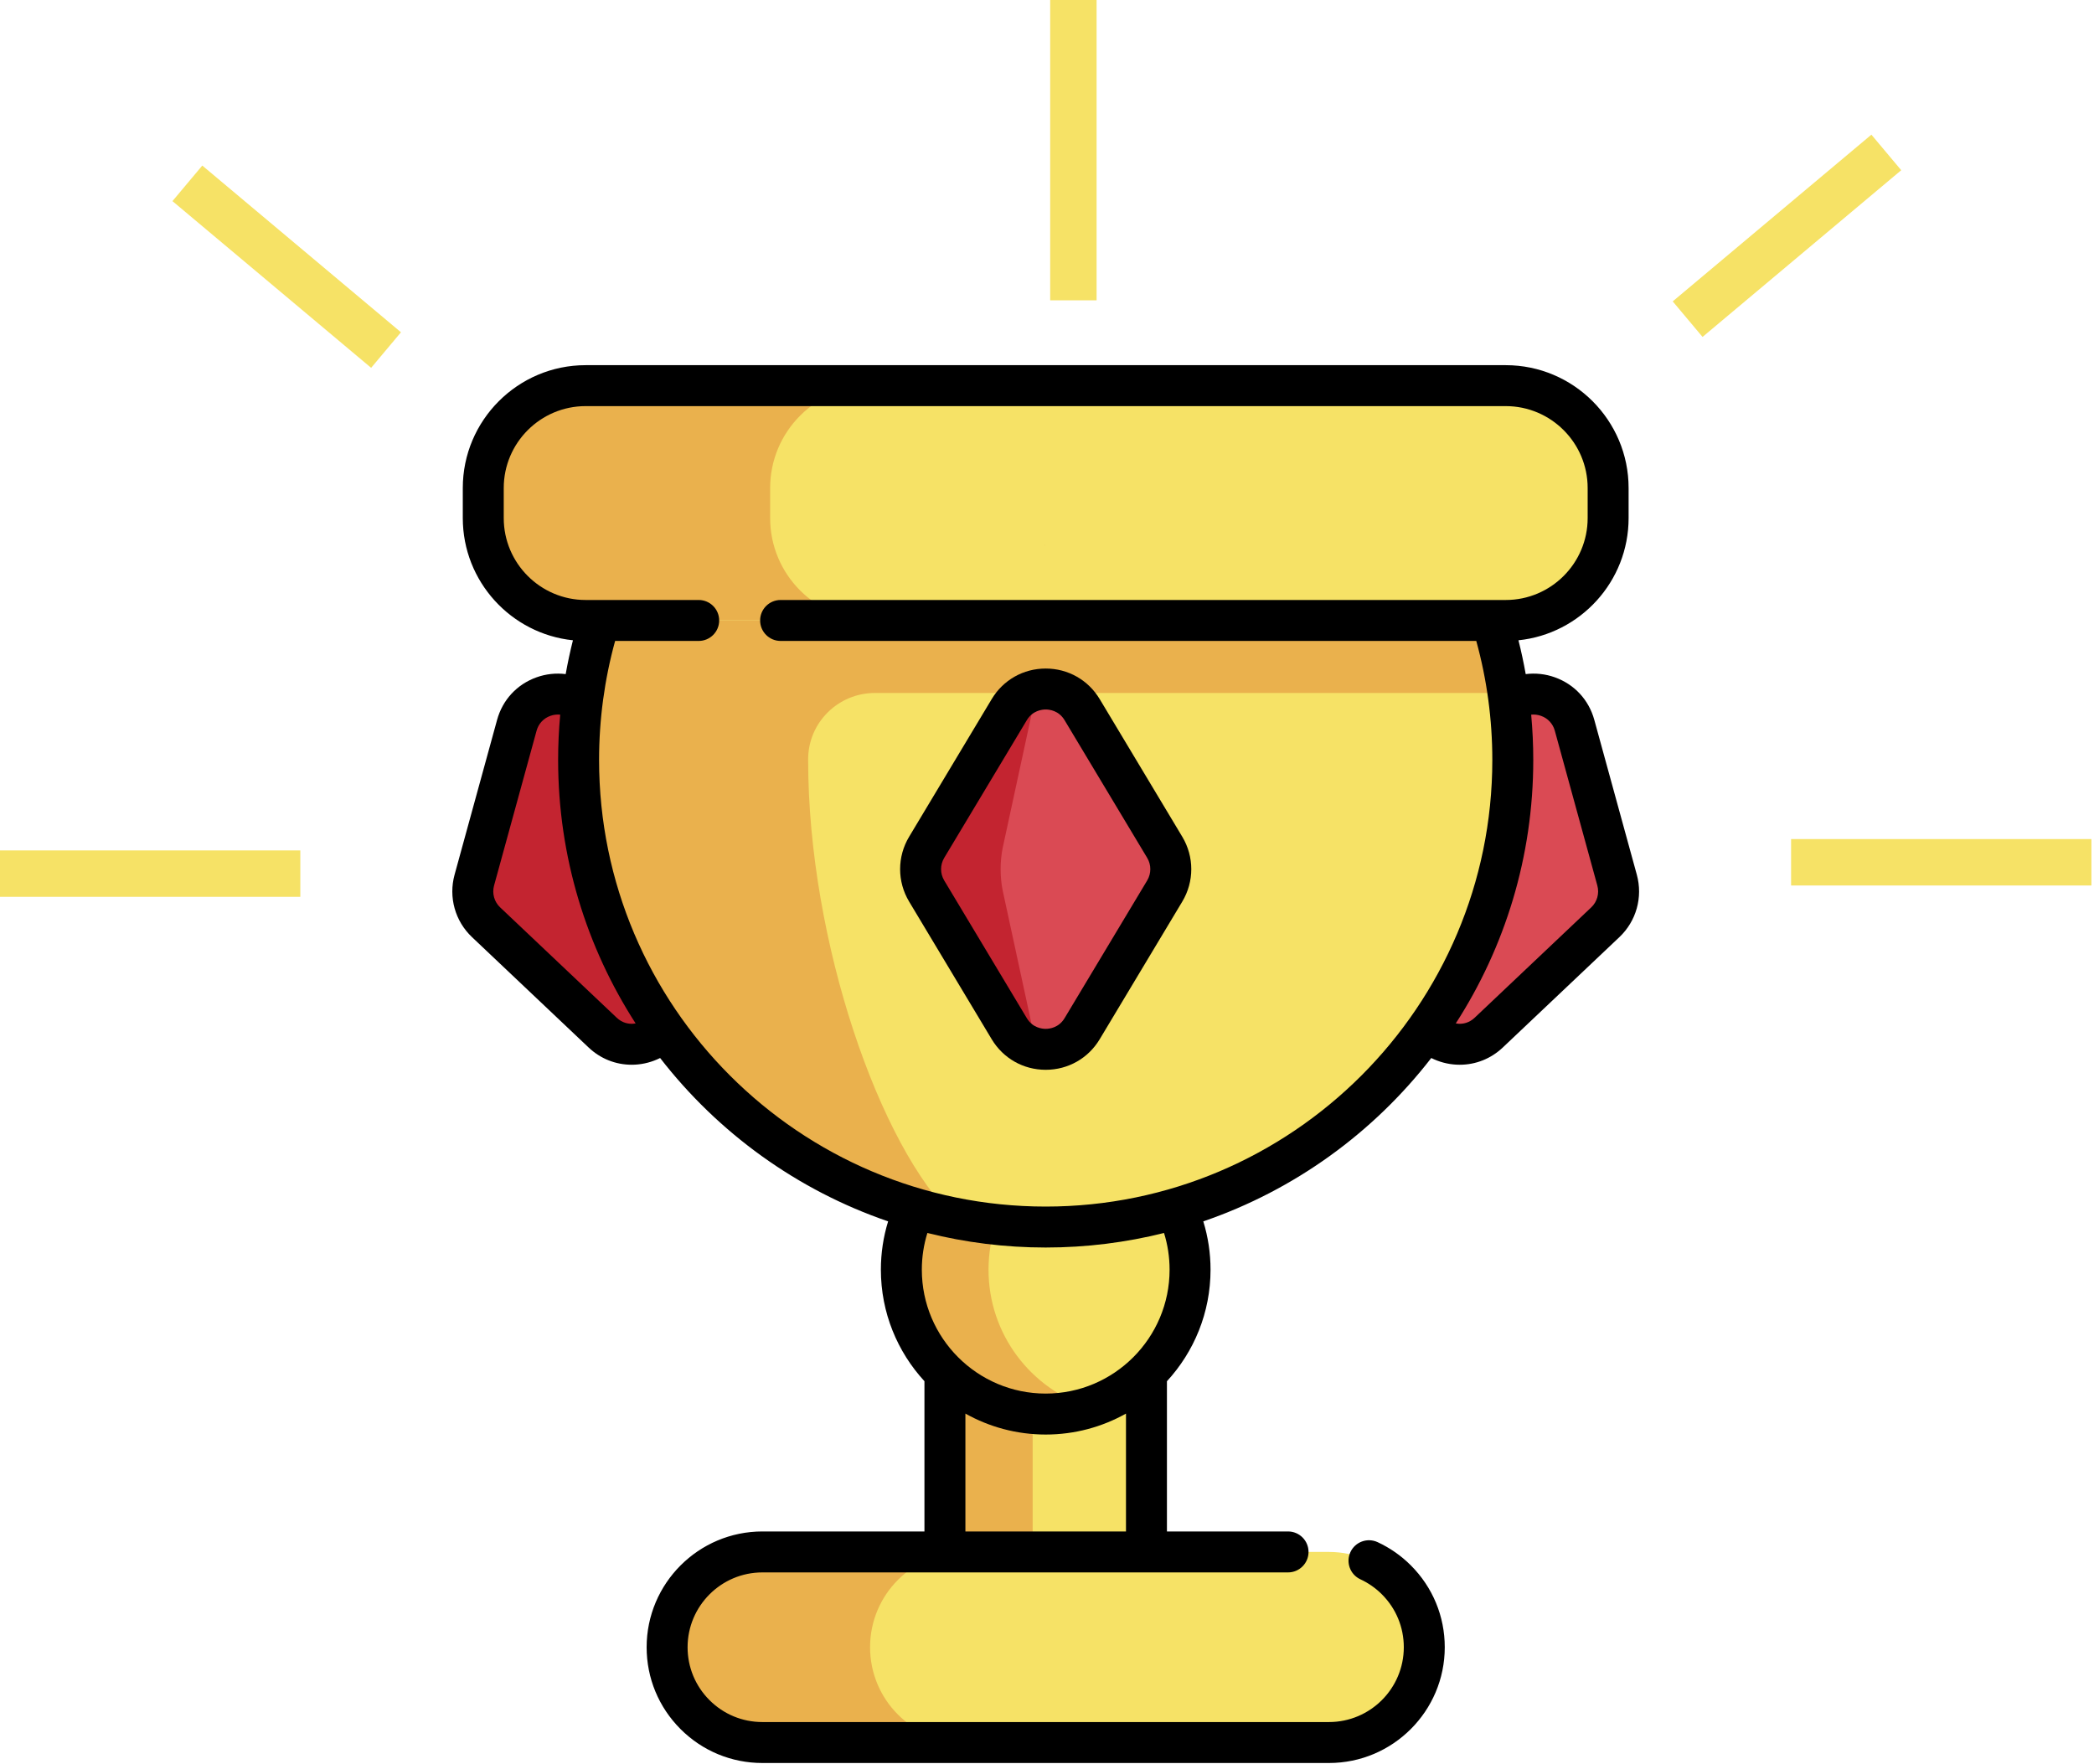 <svg width="767" height="646" viewBox="0 0 767 646" fill="none" xmlns="http://www.w3.org/2000/svg">
<path d="M552.779 257.046C561.369 250.966 573.839 255.096 576.739 265.676L592.309 322.376C593.829 327.916 592.179 333.856 587.999 337.806L545.299 378.226C538.529 384.636 528.279 383.486 522.779 377.076" fill="#DA4A54"/>
<path d="M243.265 377.076C237.765 383.486 227.515 384.636 220.745 378.226L178.045 337.806C173.865 333.856 172.215 327.916 173.735 322.376L189.305 265.676C192.205 255.096 204.675 250.966 213.265 257.046" fill="#C32430"/>
<path d="M419.93 480.649V590.727H346.11V480.632" fill="#F6E266"/>
<path d="M378.249 480.649V590.727H346.11V480.632" fill="#EAB14D"/>
<path d="M383.022 517.944C412.224 517.944 435.896 494.272 435.896 465.07C435.896 435.869 412.224 412.196 383.022 412.196C353.821 412.196 330.148 435.869 330.148 465.07C330.148 494.272 353.821 517.944 383.022 517.944Z" fill="#F6E266"/>
<path d="M398.99 515.485C393.96 517.085 388.59 517.945 383.03 517.945C353.83 517.945 330.15 494.275 330.15 465.065C330.15 435.865 353.83 412.195 383.03 412.195C388.59 412.195 393.96 413.055 398.99 414.655C377.59 421.415 362.08 441.425 362.08 465.065C362.08 488.705 377.59 508.724 398.99 515.485V515.485Z" fill="#EAB14D"/>
<path d="M551.533 227.262H214.514C193.804 227.262 177.016 210.473 177.016 189.764V178.755C177.016 158.045 193.805 141.257 214.514 141.257H551.533C572.243 141.257 589.031 158.046 589.031 178.755V189.763C589.031 210.473 572.243 227.262 551.533 227.262V227.262Z" fill="#F6E266"/>
<path d="M319.594 227.263H214.515C193.805 227.263 177.015 210.473 177.015 189.763V178.754C177.015 158.044 193.805 141.254 214.515 141.254H319.594C298.884 141.254 282.094 158.044 282.094 178.754V189.764C282.095 210.473 298.885 227.263 319.594 227.263Z" fill="#EAB14D"/>
<path d="M554.11 278.356C554.11 372.845 477.51 449.445 383.021 449.445C382.651 449.445 382.271 449.445 381.901 449.435H381.891C370.891 449.375 360.141 448.265 349.731 446.205C271.171 430.715 211.932 361.455 211.932 278.356C211.932 260.556 214.652 243.396 219.692 227.266H546.35C549.03 235.846 551.06 244.716 552.36 253.826C553.51 261.836 554.11 270.026 554.11 278.356V278.356Z" fill="#F6E266"/>
<path d="M349.731 446.205C271.171 430.715 211.932 361.455 211.932 278.356C211.932 260.556 214.652 243.396 219.692 227.266H546.35C549.03 235.846 551.06 244.716 552.36 253.826H320.449C307.014 253.826 296.022 264.671 296.012 278.106V278.356C296.012 344.966 322.392 420.255 349.731 446.205V446.205Z" fill="#EAB14D"/>
<path d="M383.012 199.786L382.492 199.697L382.622 199.656L383.012 199.786Z" fill="#EAB14D"/>
<path d="M486.788 568.447H279.258C259.981 568.447 244.354 584.074 244.354 603.351C244.354 622.628 259.981 638.255 279.258 638.255H486.789C506.066 638.255 521.693 622.628 521.693 603.351C521.692 584.074 506.065 568.447 486.788 568.447Z" fill="#F6E266"/>
<path d="M328.914 628.03C335.234 634.34 343.954 638.25 353.594 638.25H279.264C269.624 638.25 260.894 634.34 254.574 628.03C248.264 621.71 244.354 612.991 244.354 603.35C244.354 584.07 259.984 568.44 279.264 568.44H353.594C334.314 568.44 318.694 584.07 318.694 603.35C318.694 612.991 322.594 621.71 328.914 628.03V628.03Z" fill="#EAB14D"/>
<path d="M426.622 310.352L396.372 259.932C390.326 249.854 375.72 249.854 369.673 259.932L339.423 310.352C336.465 315.282 336.465 321.44 339.423 326.37L369.673 376.79C375.719 386.868 390.325 386.868 396.372 376.79L426.622 326.37C429.58 321.44 429.58 315.281 426.622 310.352V310.352Z" fill="#DA4A54"/>
<path d="M383.023 384.349C377.863 384.349 372.703 381.829 369.673 376.789L339.423 326.369C336.473 321.439 336.473 315.289 339.423 310.359L369.673 259.939C372.703 254.899 377.863 252.379 383.023 252.379C381.163 252.379 379.303 254.899 378.213 259.939L367.313 310.359C366.253 315.289 366.253 321.439 367.313 326.369L378.213 376.789C379.303 381.829 381.163 384.349 383.023 384.349V384.349Z" fill="#C32430"/>
<path d="M402.804 256.073C398.596 249.06 391.202 244.873 383.024 244.873C374.845 244.873 367.451 249.06 363.243 256.073L332.993 306.493C328.601 313.813 328.601 322.908 332.993 330.228L363.243 380.648C367.451 387.661 374.845 391.848 383.024 391.848C391.202 391.848 398.597 387.661 402.804 380.648L433.054 330.228C437.446 322.908 437.446 313.813 433.054 306.493L402.804 256.073ZM420.191 322.511L389.941 372.931C387.82 376.466 384.396 376.848 383.023 376.848C381.649 376.848 378.226 376.466 376.105 372.931L345.855 322.511C344.319 319.951 344.319 316.77 345.855 314.21L376.105 263.79C378.226 260.255 381.65 259.873 383.023 259.873C384.396 259.873 387.82 260.255 389.941 263.79L420.191 314.21C421.727 316.77 421.727 319.951 420.191 322.511Z" fill="black"/>
<path d="M599.542 320.39L583.973 263.694C581.958 256.342 576.691 250.654 569.522 248.089C566.049 246.846 562.39 246.47 558.843 246.911C558.104 242.751 557.221 238.619 556.188 234.524C578.821 232.187 596.532 213.006 596.532 189.765V178.754C596.532 153.941 576.345 133.754 551.532 133.754H214.513C189.7 133.754 169.513 153.941 169.513 178.754V189.764C169.513 213.005 187.224 232.186 209.857 234.523C208.824 238.618 207.941 242.75 207.202 246.91C203.655 246.469 199.996 246.845 196.523 248.088C189.355 250.653 184.087 256.341 182.073 263.69L166.503 320.391C164.242 328.632 166.691 337.393 172.89 343.252L215.589 383.671C219.924 387.775 225.486 389.996 231.367 389.996C231.771 389.996 232.177 389.985 232.583 389.964C235.814 389.797 238.95 388.949 241.792 387.528C262.985 414.881 291.928 435.937 325.304 447.367C323.555 453.056 322.651 458.976 322.651 465.064C322.651 480.805 328.71 495.152 338.611 505.912V560.943H279.253C255.874 560.943 236.853 579.968 236.853 603.353C236.853 614.668 241.261 625.314 249.274 633.34C257.291 641.346 267.938 645.754 279.253 645.754H486.793C510.172 645.754 529.193 626.733 529.193 603.354C529.193 592.026 524.783 581.378 516.776 573.371C513.235 569.83 509.138 566.967 504.599 564.861C500.842 563.119 496.383 564.751 494.639 568.508C492.896 572.265 494.529 576.724 498.286 578.467C501.224 579.83 503.876 581.684 506.169 583.977C511.343 589.151 514.192 596.033 514.192 603.354C514.192 618.462 501.9 630.754 486.792 630.754H279.253C271.94 630.754 265.057 627.903 259.88 622.735C254.703 617.55 251.853 610.667 251.853 603.354C251.853 588.24 264.145 575.944 279.253 575.944H471.793C475.935 575.944 479.293 572.586 479.293 568.444C479.293 564.302 475.935 560.944 471.793 560.944H427.431V505.921C437.338 495.161 443.401 480.81 443.401 465.065C443.401 458.978 442.497 453.057 440.747 447.366C474.121 435.936 503.062 414.88 524.253 387.529C527.095 388.95 530.231 389.798 533.462 389.965C533.869 389.986 534.274 389.997 534.678 389.997C540.558 389.997 546.121 387.776 550.455 383.672L593.151 343.256C599.355 337.394 601.804 328.632 599.542 320.39V320.39ZM231.807 374.985C230.262 375.069 227.982 374.748 225.902 372.778L183.197 332.354C181.031 330.307 180.177 327.244 180.968 324.361L196.539 267.658C197.243 265.09 199.079 263.104 201.578 262.21C202.777 261.78 204.006 261.642 205.198 261.765C204.691 267.263 204.433 272.796 204.433 278.353C204.433 313.88 214.864 347.015 232.819 374.862C232.486 374.922 232.149 374.968 231.807 374.985ZM353.612 560.944V517.768C362.321 522.649 372.349 525.445 383.022 525.445C393.695 525.445 403.722 522.65 412.432 517.771V560.944H353.612ZM428.401 465.065C428.401 490.087 408.044 510.445 383.021 510.445C358.004 510.445 337.651 490.088 337.651 465.065C337.651 460.432 338.345 455.932 339.688 451.616C353.568 455.089 368.082 456.944 383.023 456.944C397.966 456.944 412.482 455.089 426.364 451.615C427.707 455.932 428.401 460.432 428.401 465.065V465.065ZM383.023 441.944C292.819 441.944 219.433 368.558 219.433 278.354C219.433 263.538 221.412 248.902 225.31 234.764H255.923C260.065 234.764 263.423 231.406 263.423 227.264C263.423 223.122 260.065 219.764 255.923 219.764H214.513C197.971 219.764 184.513 206.306 184.513 189.764V178.754C184.513 162.212 197.971 148.754 214.513 148.754H551.533C568.075 148.754 581.533 162.212 581.533 178.754V189.764C581.533 206.306 568.075 219.764 551.533 219.764H285.923C281.781 219.764 278.423 223.122 278.423 227.264C278.423 231.406 281.781 234.764 285.923 234.764H540.736C544.634 248.902 546.613 263.538 546.613 278.354C546.613 368.558 473.227 441.944 383.023 441.944V441.944ZM582.844 332.359L540.143 372.779C538.064 374.747 535.788 375.068 534.239 374.985C533.897 374.967 533.561 374.922 533.227 374.863C551.182 347.015 561.613 313.881 561.613 278.354C561.613 272.798 561.355 267.264 560.848 261.767C562.039 261.643 563.269 261.782 564.468 262.211C566.967 263.105 568.803 265.091 569.508 267.662L585.078 324.36C585.868 327.245 585.014 330.308 582.844 332.359V332.359Z" fill="black"/>
<line x1="618.153" y1="116.9" x2="690.927" y2="55.835" stroke="#F6E266" stroke-width="17"/>
<line x1="393.167" y1="110" x2="393.167" stroke="#F6E266" stroke-width="17"/>
<line x1="656.048" y1="315.836" x2="766.048" y2="315.836" stroke="#F6E266" stroke-width="17"/>
<line y1="319.994" x2="110" y2="319.994" stroke="#F6E266" stroke-width="17"/>
<line x1="141.405" y1="128.218" x2="68.631" y2="67.153" stroke="#F6E266" stroke-width="17"/>
</svg>
